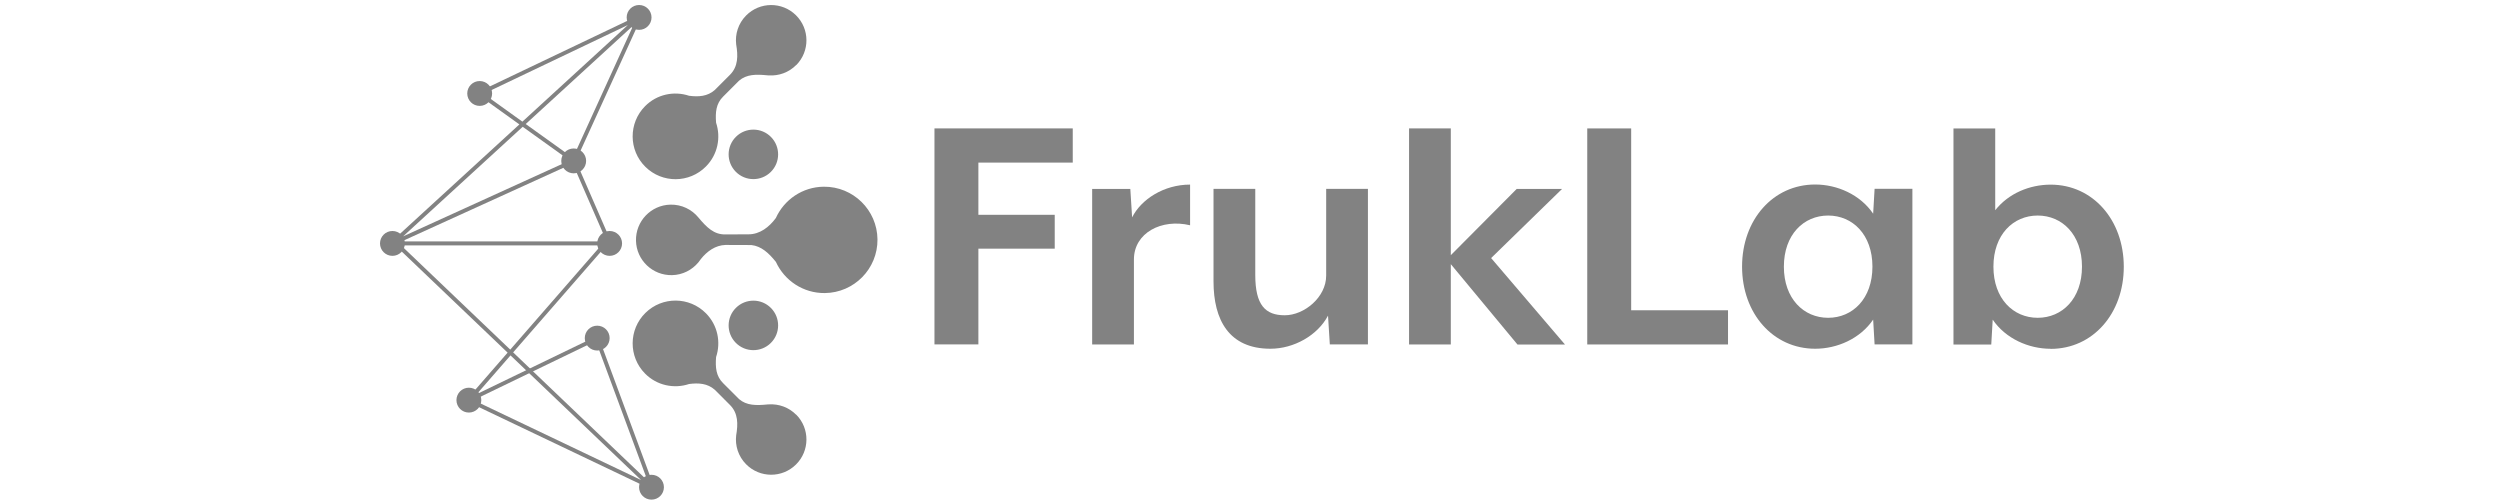 <svg width="500" height="100" viewBox="0 0 500 100" fill="none" xmlns="http://www.w3.org/2000/svg">
<path d="M114.739 32.18L121.928 48.685" stroke="#828282" stroke-width="0.8" stroke-miterlimit="1"/>
<path d="M78.487 48.685H121.09L93.775 80.027L130.297 97.442L78.487 47.982" stroke="#828282" stroke-width="0.8" stroke-miterlimit="1"/>
<path d="M127.82 3.487L78.487 48.685L114.739 32.18M127.82 3.487L114.739 32.18M127.82 3.487L95.937 18.694L114.739 32.18" stroke="#828282" stroke-width="0.8" stroke-miterlimit="1"/>
<path d="M119.441 67.622L93.775 80.027" stroke="#828282" stroke-width="0.8" stroke-miterlimit="10"/>
<path d="M195.676 32.523V42.964H210.946V49.73H195.676V68.883H186.892V25.676H214.55V32.514H195.685L195.676 32.523Z" fill="#828282"/>
<path d="M226.784 51.892V68.892H218.432V37.784H226.063L226.423 43.477C228.225 39.874 232.766 36.919 238.018 36.919V45.054C232.324 43.685 226.784 46.568 226.784 51.892Z" fill="#828282"/>
<path d="M265.964 68.892L265.604 63.126C263.514 67.09 258.766 69.748 254.081 69.748C245.802 69.748 242.703 63.991 242.703 56.279V37.775H251.054V54.991C251.054 61.036 253.072 63.054 256.955 63.054C260.838 63.054 265.234 59.45 265.234 55.135V37.775H273.586V68.883H265.955L265.964 68.892Z" fill="#828282"/>
<path d="M303.486 68.892L290.162 52.829V68.892H281.811V25.685H290.162V51.036L303.342 37.784H312.414L298.225 51.613L312.991 68.901H303.486V68.892Z" fill="#828282"/>
<path d="M317.45 68.892V25.685H326.234V62.054H345.604V68.892H317.441H317.45Z" fill="#828282"/>
<path d="M374.919 68.892L374.631 63.919C372.036 67.739 367.432 69.748 363.036 69.748C354.613 69.748 348.414 62.694 348.414 53.324C348.414 43.955 354.604 36.901 363.036 36.901C367.432 36.901 372.036 38.919 374.631 42.739L374.919 37.766H382.477V68.874H374.919V68.892ZM365.631 43.108C360.73 43.108 356.775 46.928 356.775 53.333C356.775 59.739 360.739 63.559 365.631 63.559C370.523 63.559 374.487 59.739 374.487 53.333C374.487 46.928 370.523 43.108 365.631 43.108Z" fill="#828282"/>
<path d="M410.135 69.757C405.739 69.757 401.135 67.739 398.541 63.928L398.252 68.901H390.694V25.694H399.045V42.045C401.712 38.658 405.955 36.928 410.135 36.928C418.559 36.928 424.757 43.982 424.757 53.351C424.757 62.721 418.568 69.775 410.135 69.775V69.757ZM407.541 43.108C402.64 43.108 398.685 46.928 398.685 53.333C398.685 59.739 402.649 63.559 407.541 63.559C412.432 63.559 416.396 59.739 416.396 53.333C416.396 46.928 412.432 43.108 407.541 43.108Z" fill="#828282"/>
<path d="M159.243 13C157.748 14.514 155.748 15.198 153.784 15.081C153.784 15.081 153.721 15.081 153.685 15.081C153.613 15.081 153.541 15.072 153.469 15.063C151.207 14.838 149.315 14.847 147.811 16.135C146.478 17.468 144.649 19.297 144.622 19.324C143.207 20.721 143.054 22.459 143.216 24.541C144.207 27.505 143.55 30.91 141.198 33.288C137.874 36.658 132.451 36.694 129.081 33.369C125.712 30.045 125.676 24.622 129 21.252C131.369 18.847 134.811 18.153 137.811 19.153C139.712 19.405 141.496 19.279 142.937 18.018C144.243 16.703 145.982 14.973 146.018 14.937C147.64 13.288 147.622 11.153 147.234 8.883C146.991 6.838 147.649 4.694 149.216 3.108C151.955 0.333 156.414 0.306 159.189 3.045C161.964 5.784 161.991 10.243 159.252 13.018L159.243 13ZM159.243 82.955C157.748 81.442 155.748 80.757 153.784 80.874C153.784 80.874 153.721 80.874 153.685 80.874C153.613 80.874 153.541 80.883 153.469 80.892C151.207 81.117 149.315 81.108 147.811 79.82C146.478 78.487 144.649 76.658 144.622 76.631C143.207 75.234 143.054 73.496 143.216 71.415C144.207 68.451 143.55 65.045 141.198 62.667C137.874 59.297 132.451 59.261 129.081 62.586C125.712 65.91 125.676 71.333 129 74.703C131.369 77.108 134.811 77.802 137.811 76.802C139.712 76.55 141.496 76.676 142.937 77.937C144.243 79.252 145.982 80.982 146.018 81.018C147.64 82.667 147.622 84.802 147.234 87.072C146.991 89.117 147.649 91.261 149.216 92.847C151.955 95.622 156.414 95.649 159.189 92.91C161.964 90.171 161.991 85.712 159.252 82.937L159.243 82.955ZM154.153 34.396C156.099 32.477 156.117 29.342 154.198 27.396C152.279 25.451 149.144 25.433 147.198 27.351C145.252 29.27 145.234 32.405 147.153 34.351C149.072 36.297 152.207 36.315 154.153 34.396ZM154.153 68.604C156.099 66.685 156.117 63.55 154.198 61.604C152.279 59.658 149.144 59.64 147.198 61.559C145.252 63.477 145.234 66.613 147.153 68.559C149.072 70.504 152.207 70.523 154.153 68.604ZM164.748 37.342C160.478 37.387 156.829 39.946 155.171 43.604C153.838 45.414 151.973 46.865 149.712 46.865L145.072 46.883C142.784 46.937 141.324 45.459 139.694 43.514C138.369 41.892 136.333 40.874 134.081 40.928C130.189 41.018 127.108 44.252 127.198 48.144C127.288 52.036 130.523 55.117 134.414 55.027C136.532 54.982 138.396 54 139.658 52.495C139.658 52.495 139.685 52.468 139.703 52.441C139.865 52.243 140.027 52.027 140.171 51.811C141.414 50.252 143.081 49.054 145.081 48.991L150.27 49.009C152.252 49.225 153.739 50.586 155.18 52.378C156.874 56.09 160.622 58.658 164.964 58.613C170.838 58.55 175.55 53.748 175.496 47.874C175.432 42 170.631 37.288 164.757 37.342H164.748Z" fill="#828282"/>
<path d="M119.838 68.892L130.694 98.207" stroke="#828282" stroke-width="0.8" stroke-miterlimit="10"/>
<path d="M127.82 5.973C129.193 5.973 130.306 4.86 130.306 3.486C130.306 2.113 129.193 1 127.82 1C126.447 1 125.333 2.113 125.333 3.486C125.333 4.86 126.447 5.973 127.82 5.973Z" fill="#828282"/>
<path d="M114.739 34.667C116.112 34.667 117.225 33.553 117.225 32.18C117.225 30.807 116.112 29.694 114.739 29.694C113.365 29.694 112.252 30.807 112.252 32.18C112.252 33.553 113.365 34.667 114.739 34.667Z" fill="#828282"/>
<path d="M95.937 21.18C97.31 21.18 98.423 20.067 98.423 18.694C98.423 17.32 97.31 16.207 95.937 16.207C94.564 16.207 93.45 17.32 93.45 18.694C93.45 20.067 94.564 21.18 95.937 21.18Z" fill="#828282"/>
<path d="M121.928 51.171C123.301 51.171 124.414 50.058 124.414 48.685C124.414 47.311 123.301 46.198 121.928 46.198C120.555 46.198 119.441 47.311 119.441 48.685C119.441 50.058 120.555 51.171 121.928 51.171Z" fill="#828282"/>
<path d="M119.441 70.108C120.815 70.108 121.928 68.995 121.928 67.622C121.928 66.248 120.815 65.135 119.441 65.135C118.068 65.135 116.955 66.248 116.955 67.622C116.955 68.995 118.068 70.108 119.441 70.108Z" fill="#828282"/>
<path d="M93.775 82.513C95.148 82.513 96.261 81.4 96.261 80.027C96.261 78.654 95.148 77.54 93.775 77.54C92.402 77.54 91.288 78.654 91.288 80.027C91.288 81.4 92.402 82.513 93.775 82.513Z" fill="#828282"/>
<path d="M130.297 99.928C131.671 99.928 132.784 98.814 132.784 97.441C132.784 96.069 131.671 94.955 130.297 94.955C128.924 94.955 127.811 96.069 127.811 97.441C127.811 98.814 128.924 99.928 130.297 99.928Z" fill="#828282"/>
<path d="M78.487 51.171C79.86 51.171 80.973 50.058 80.973 48.685C80.973 47.311 79.86 46.198 78.487 46.198C77.113 46.198 76 47.311 76 48.685C76 50.058 77.113 51.171 78.487 51.171Z" fill="#828282"/>
</svg>
